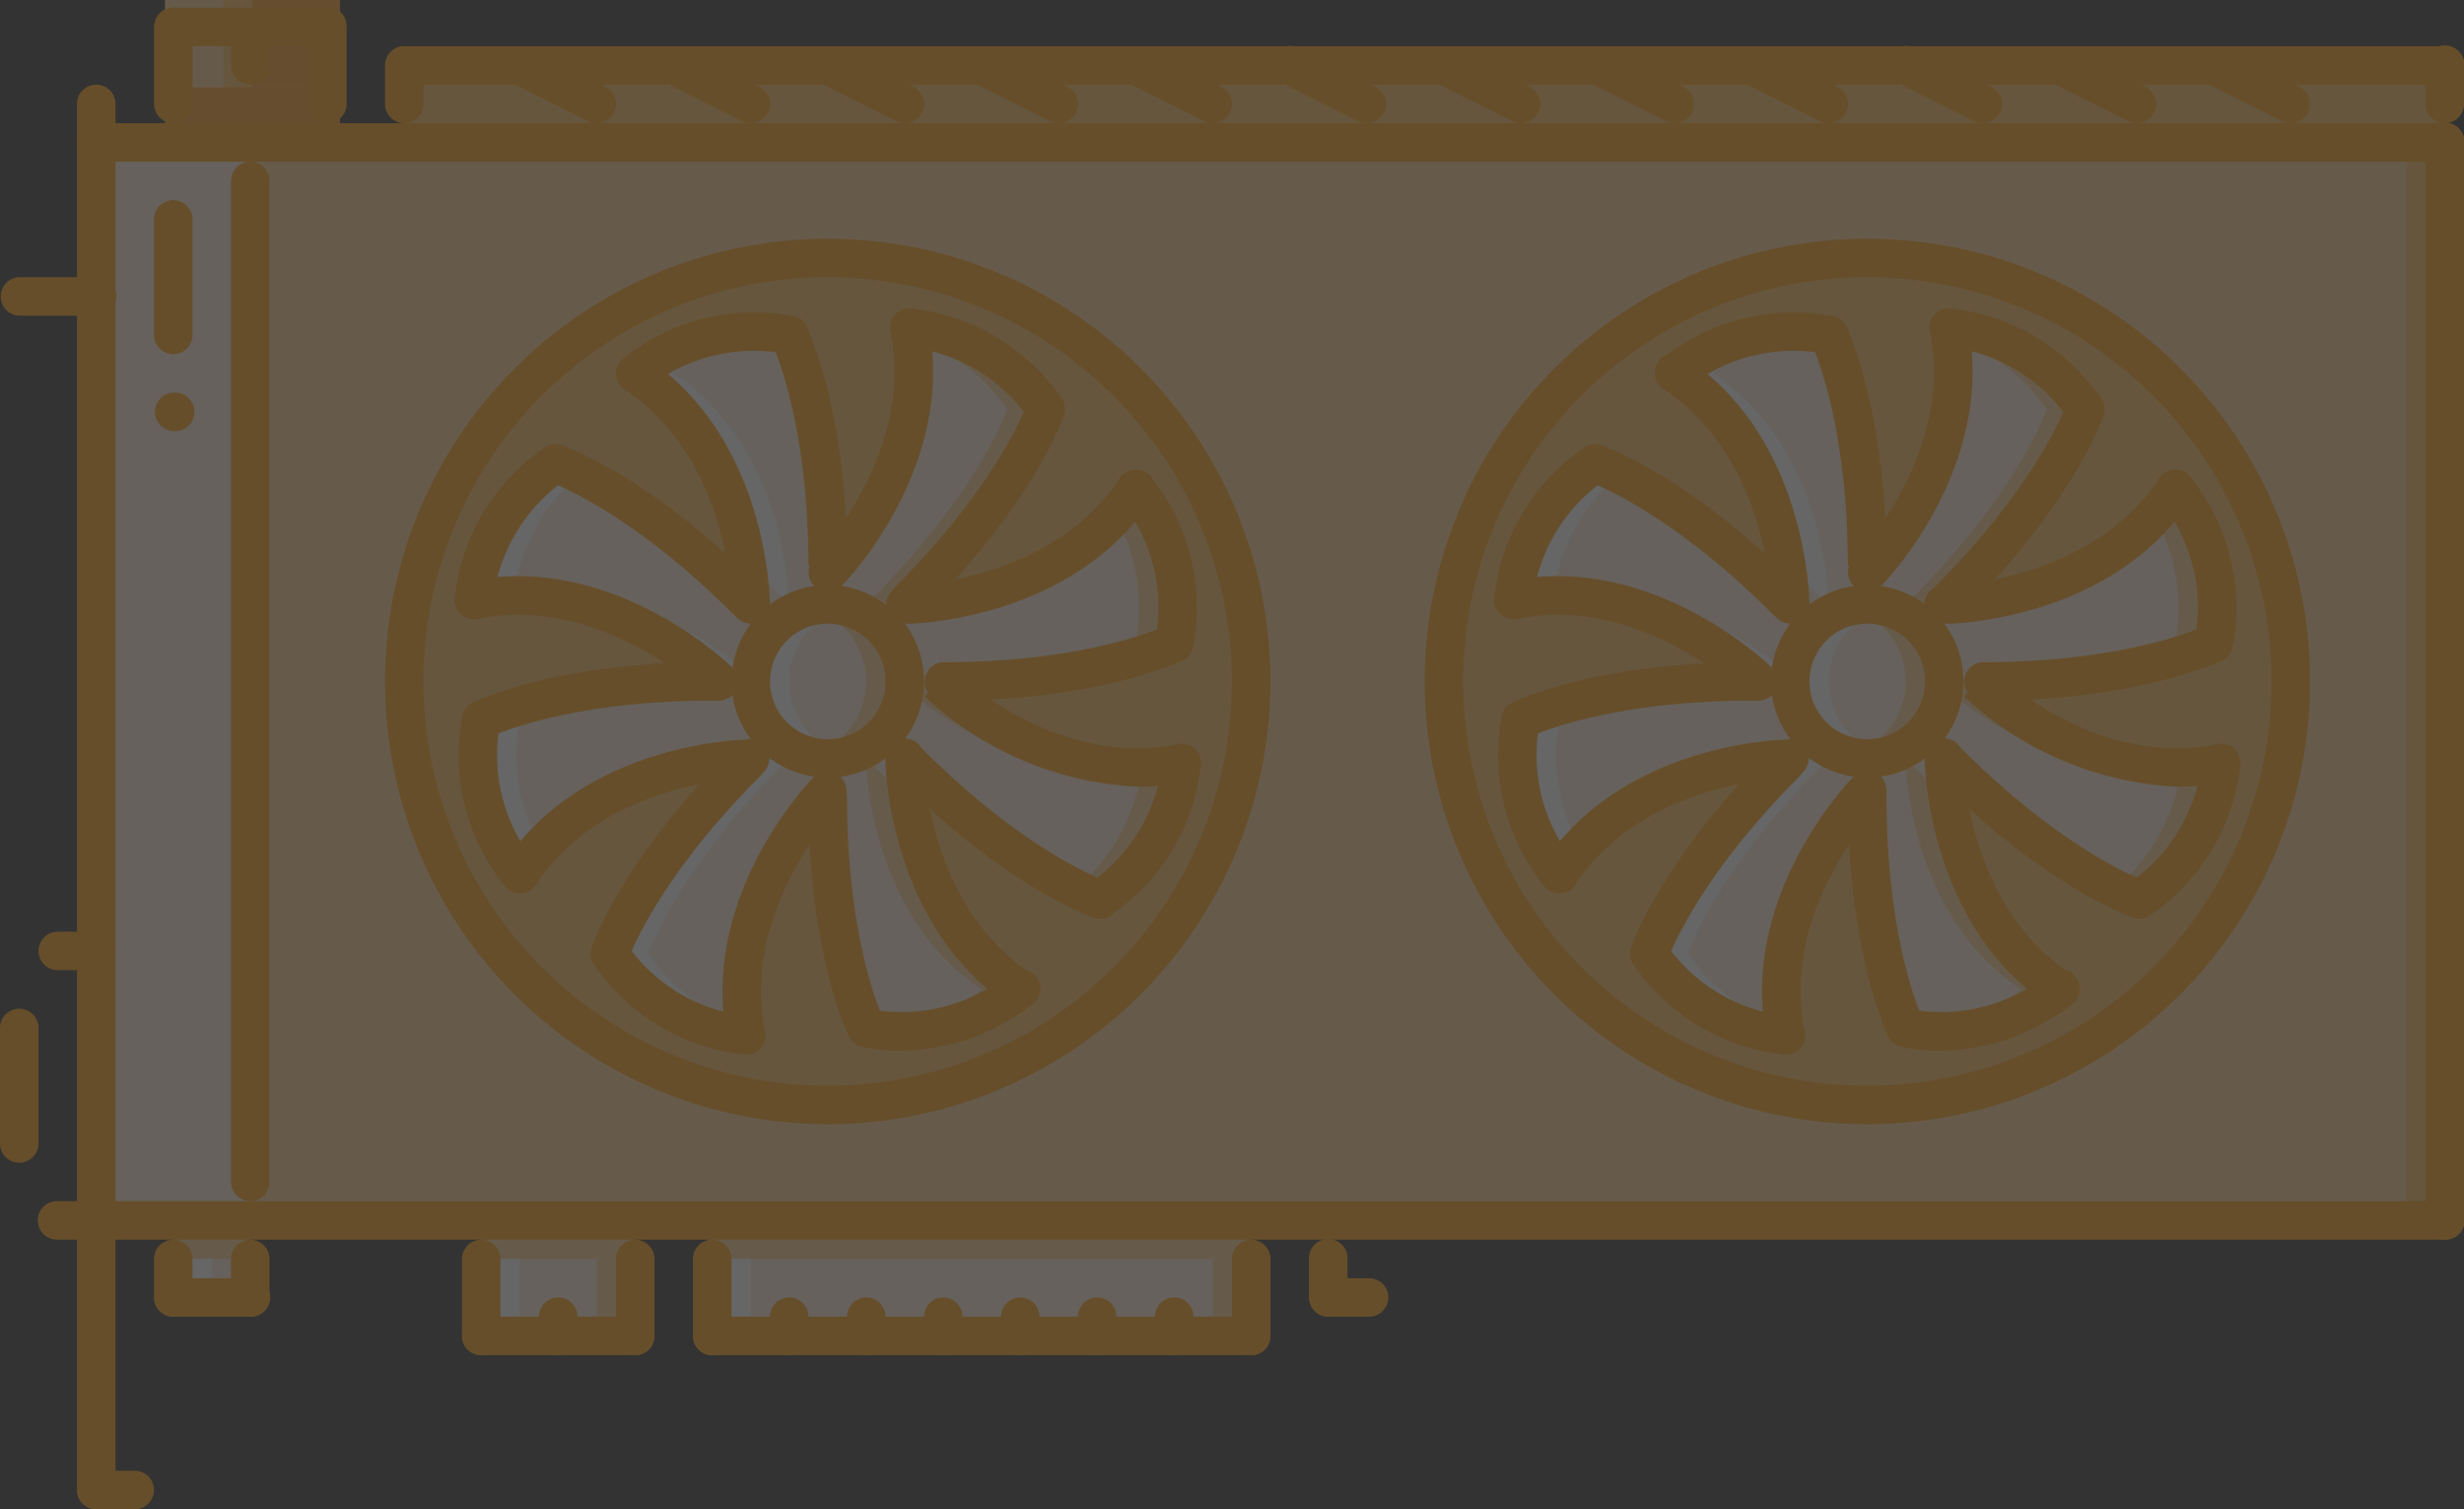 <svg xmlns="http://www.w3.org/2000/svg" width="84.677" height="51.864" viewBox="0 0 84.677 51.864">
  <rect x="0" y="0" width="84.677" height="51.864" fill="#333333" stroke="none"/>
  <defs>
    <style>
      .cls-1 {
        opacity: 0.25;
      }

      .cls-2 {
        fill: #ffbe5c;
      }

      .cls-3 {
        fill: #ffedd7;
      }

      .cls-4 {
        fill: #ffd294;
      }

      .cls-5 {
        fill: #ffa011;
      }

      .cls-6 {
        fill: #fff;
      }

      .cls-7 {
        fill: #ff9c22;
      }
    </style>
  </defs>
  <g id="videoCard" class="cls-1" transform="translate(0 0.311)">
    <g id="Grupo_322" data-name="Grupo 322" transform="translate(5.666 -0.311)">
      <rect id="Retângulo_426" data-name="Retângulo 426" class="cls-2" width="6" height="5" transform="translate(0.011)"/>
      <rect id="Retângulo_427" data-name="Retângulo 427" class="cls-2" width="70.124" height="2.646" transform="translate(8.226 2.248)"/>
    </g>
    <g id="Grupo_323" data-name="Grupo 323" transform="translate(3.969 4.781)">
      <rect id="Retângulo_428" data-name="Retângulo 428" class="cls-3" width="2.646" height="2.646" transform="translate(1.984 36.848)"/>
      <rect id="Retângulo_429" data-name="Retângulo 429" class="cls-3" width="5.292" height="3.969" transform="translate(12.569 36.848)"/>
      <rect id="Retângulo_430" data-name="Retângulo 430" class="cls-3" width="18.523" height="3.969" transform="translate(20.508 36.848)"/>
      <rect id="Retângulo_431" data-name="Retângulo 431" class="cls-3" width="5" height="37" transform="translate(-0.292 -0.092)"/>
    </g>
    <rect id="Retângulo_432" data-name="Retângulo 432" class="cls-4" width="75.415" height="37.047" transform="translate(8.6 4.584)"/>
    <g id="Grupo_324" data-name="Grupo 324" transform="translate(13.891 8.553)">
      <circle id="Elipse_109" data-name="Elipse 109" class="cls-2" cx="14.554" cy="14.554" r="14.554" transform="translate(0 0)"/>
      <circle id="Elipse_110" data-name="Elipse 110" class="cls-2" cx="14.554" cy="14.554" r="14.554" transform="translate(35.724 0)"/>
    </g>
    <path id="Caminho_1045" data-name="Caminho 1045" class="cls-5" d="M32.869,181.312a.667.667,0,0,1-.668-.662.655.655,0,0,1,.654-.662h.014a.662.662,0,1,1,0,1.323Z" transform="translate(-26.875 -166.805)"/>
    <g id="Grupo_325" data-name="Grupo 325" transform="translate(25.8 10.948)">
      <path id="Caminho_1046" data-name="Caminho 1046" class="cls-3" d="M330.4,178.669l.185-.039c5.292,0,7.938-1.323,7.938-1.323a6.525,6.525,0,0,0-1.323-5.292c-2.368,3.559-6.88,3.93-7.78,3.969v-.159c3.745-3.744,4.684-6.549,4.684-6.549a6.523,6.523,0,0,0-4.684-2.805c.781,3.89-1.694,7.145-2.527,8.11h-.278c-.013-5.239-1.323-7.859-1.323-7.859A6.527,6.527,0,0,0,320,168.045c3.532,2.355,3.916,6.827,3.956,7.767l-.146.013c-3.744-3.744-6.549-4.684-6.549-4.684a6.523,6.523,0,0,0-2.805,4.684c4.155-.833,7.569,2.038,8.283,2.673l-.093.132c-5.292,0-7.938,1.323-7.938,1.323a6.525,6.525,0,0,0,1.323,5.292c2.355-3.532,6.827-3.916,7.767-3.956l.013.146c-3.744,3.744-4.684,6.55-4.684,6.55a6.523,6.523,0,0,0,4.684,2.8c-.833-4.154,2.038-7.566,2.673-8.281l.132.092c0,5.292,1.323,7.938,1.323,7.938a6.53,6.53,0,0,0,5.292-1.323c-3.56-2.368-3.929-6.88-3.969-7.78h.159c3.745,3.744,6.55,4.684,6.55,4.684a6.522,6.522,0,0,0,2.805-4.684C334.369,182.321,330.784,179.027,330.4,178.669Zm-3.785,2.607a2.646,2.646,0,1,1,2.646-2.646A2.654,2.654,0,0,1,326.616,181.276Z" transform="translate(-288.247 -166.471)"/>
      <path id="Caminho_1047" data-name="Caminho 1047" class="cls-3" d="M374.622,223.987a2.646,2.646,0,1,1-2.646,2.646A2.645,2.645,0,0,1,374.622,223.987Z" transform="translate(-336.253 -214.474)"/>
      <path id="Caminho_1048" data-name="Caminho 1048" class="cls-3" d="M158.636,223.987a2.646,2.646,0,1,1-2.646,2.646A2.654,2.654,0,0,1,158.636,223.987Z" transform="translate(-155.99 -214.474)"/>
    </g>
    <path id="Caminho_1049" data-name="Caminho 1049" class="cls-6" d="M157.313,226.633a2.65,2.65,0,0,1,1.985-2.552,2.6,2.6,0,0,0-.662-.094,2.646,2.646,0,0,0,0,5.292,2.6,2.6,0,0,0,.662-.094A2.65,2.65,0,0,1,157.313,226.633Z" transform="translate(-130.19 -203.526)"/>
    <path id="Caminho_1050" data-name="Caminho 1050" class="cls-4" d="M169.974,226.633a2.65,2.65,0,0,1-1.985,2.552,2.605,2.605,0,0,0,.662.094,2.646,2.646,0,1,0,0-5.292,2.6,2.6,0,0,0-.662.094A2.65,2.65,0,0,1,169.974,226.633Z" transform="translate(-140.205 -203.526)"/>
    <path id="Caminho_1051" data-name="Caminho 1051" class="cls-3" d="M114.413,178.669l.185-.039c5.292,0,7.938-1.323,7.938-1.323a6.525,6.525,0,0,0-1.323-5.292c-2.368,3.559-6.88,3.93-7.78,3.969v-.159c3.744-3.744,4.684-6.549,4.684-6.549a6.522,6.522,0,0,0-4.684-2.805c.78,3.89-1.694,7.145-2.527,8.11h-.278c-.013-5.239-1.323-7.859-1.323-7.859a6.527,6.527,0,0,0-5.292,1.323c3.533,2.355,3.916,6.827,3.956,7.767l-.146.013c-3.745-3.744-6.55-4.684-6.55-4.684a6.522,6.522,0,0,0-2.805,4.684c4.155-.833,7.569,2.038,8.283,2.673l-.093.132c-5.292,0-7.938,1.323-7.938,1.323a6.525,6.525,0,0,0,1.323,5.292c2.355-3.532,6.827-3.916,7.767-3.956l.013.146c-3.745,3.744-4.684,6.55-4.684,6.55a6.523,6.523,0,0,0,4.684,2.8c-.833-4.154,2.038-7.566,2.673-8.281l.132.092c0,5.292,1.323,7.938,1.323,7.938a6.531,6.531,0,0,0,5.292-1.323c-3.559-2.368-3.929-6.88-3.969-7.78h.159c3.744,3.744,6.549,4.684,6.549,4.684a6.522,6.522,0,0,0,2.805-4.684C118.383,182.321,114.8,179.027,114.413,178.669Zm-3.784,2.607a2.646,2.646,0,1,1,2.646-2.646A2.654,2.654,0,0,1,110.629,181.276Z" transform="translate(-82.183 -155.523)"/>
    <g id="Grupo_326" data-name="Grupo 326" transform="translate(29.769 10.948)">
      <path id="Caminho_1052" data-name="Caminho 1052" class="cls-4" d="M185.633,169.276s-.939,2.8-4.684,6.549v.159a11.209,11.209,0,0,0,1.323-.147v-.012c3.744-3.744,4.684-6.549,4.684-6.549a6.522,6.522,0,0,0-4.684-2.805c.022.112.034.221.05.331A6.425,6.425,0,0,1,185.633,169.276Z" transform="translate(-180.79 -166.471)"/>
      <path id="Caminho_1053" data-name="Caminho 1053" class="cls-4" d="M195.829,205.281s-2.646,1.323-7.938,1.323c0,.065-.014.125-.019.189.765.678,3.721,3.071,7.4,2.735a11.188,11.188,0,0,1-6.238-2.884l.185-.039c5.292,0,7.938-1.323,7.938-1.323a6.525,6.525,0,0,0-1.323-5.292,7.479,7.479,0,0,1-.73.918A6.414,6.414,0,0,1,195.829,205.281Z" transform="translate(-186.567 -194.445)"/>
      <path id="Caminho_1054" data-name="Caminho 1054" class="cls-4" d="M225.821,257.086a6.669,6.669,0,0,1-2.28,4.174,8.789,8.789,0,0,0,.828.37,6.522,6.522,0,0,0,2.805-4.684A7.6,7.6,0,0,1,225.821,257.086Z" transform="translate(-216.337 -241.982)"/>
      <path id="Caminho_1055" data-name="Caminho 1055" class="cls-4" d="M181.442,258.164c-.417-.371-.848-.772-1.295-1.218h-.159c.04.9.41,5.411,3.969,7.779a6.8,6.8,0,0,1-3.5,1.4,6.69,6.69,0,0,0,4.827-1.4A9.587,9.587,0,0,1,181.442,258.164Z" transform="translate(-179.988 -241.982)"/>
    </g>
    <g id="Grupo_327" data-name="Grupo 327" transform="translate(16.286 11.082)">
      <path id="Caminho_1056" data-name="Caminho 1056" class="cls-6" d="M135.817,175.272c.42.372.855.778,1.306,1.229l.146-.013c-.04-.939-.424-5.412-3.956-7.767a6.789,6.789,0,0,1,3.5-1.4,6.694,6.694,0,0,0-4.827,1.4A9.576,9.576,0,0,1,135.817,175.272Z" transform="translate(-126.446 -167.281)"/>
      <path id="Caminho_1057" data-name="Caminho 1057" class="cls-6" d="M102.1,195.075c-.514-.254-.828-.368-.828-.368a6.522,6.522,0,0,0-2.805,4.684,7.642,7.642,0,0,1,1.354-.142A6.682,6.682,0,0,1,102.1,195.075Z" transform="translate(-98.469 -190.171)"/>
      <path id="Caminho_1058" data-name="Caminho 1058" class="cls-6" d="M128.034,262.759s.939-2.805,4.684-6.55l-.013-.146a11.022,11.022,0,0,0-1.31.144v0c-3.745,3.744-4.684,6.55-4.684,6.55a6.523,6.523,0,0,0,4.684,2.8c-.022-.111-.032-.22-.049-.331A6.421,6.421,0,0,1,128.034,262.759Z" transform="translate(-122.04 -241.379)"/>
      <path id="Caminho_1059" data-name="Caminho 1059" class="cls-6" d="M100.723,226.416s2.646-1.323,7.938-1.323c0-.067.016-.131.019-.2-.777-.679-3.694-3.03-7.334-2.728a11.179,11.179,0,0,1,6.084,2.792l-.093.132c-5.292,0-7.938,1.323-7.938,1.323a6.525,6.525,0,0,0,1.323,5.292,7.769,7.769,0,0,1,.73-.917A6.416,6.416,0,0,1,100.723,226.416Z" transform="translate(-99.148 -213.068)"/>
      <path id="Caminho_1060" data-name="Caminho 1060" class="cls-6" d="M373.3,226.633a2.65,2.65,0,0,1,1.985-2.552,2.6,2.6,0,0,0-.662-.094,2.646,2.646,0,0,0,0,5.292,2.6,2.6,0,0,0,.662-.094A2.65,2.65,0,0,1,373.3,226.633Z" transform="translate(-326.739 -214.608)"/>
    </g>
    <g id="Grupo_328" data-name="Grupo 328" transform="translate(63.508 10.948)">
      <path id="Caminho_1061" data-name="Caminho 1061" class="cls-4" d="M385.96,226.633a2.65,2.65,0,0,1-1.984,2.552,2.6,2.6,0,0,0,.661.094,2.646,2.646,0,0,0,0-5.292,2.6,2.6,0,0,0-.661.094A2.65,2.65,0,0,1,385.96,226.633Z" transform="translate(-383.976 -214.474)"/>
      <path id="Caminho_1062" data-name="Caminho 1062" class="cls-4" d="M401.621,169.276s-.939,2.8-4.684,6.549v.159a11.21,11.21,0,0,0,1.323-.147v-.012c3.745-3.744,4.684-6.549,4.684-6.549a6.522,6.522,0,0,0-4.684-2.805c.022.112.034.221.05.331A6.425,6.425,0,0,1,401.621,169.276Z" transform="translate(-394.793 -166.471)"/>
      <path id="Caminho_1063" data-name="Caminho 1063" class="cls-4" d="M411.815,205.281s-2.646,1.323-7.938,1.323c0,.065-.014.125-.019.189.765.678,3.721,3.071,7.4,2.735a11.188,11.188,0,0,1-6.238-2.884l.185-.039c5.292,0,7.939-1.323,7.939-1.323a6.525,6.525,0,0,0-1.323-5.292,7.488,7.488,0,0,1-.73.918A6.415,6.415,0,0,1,411.815,205.281Z" transform="translate(-400.569 -194.445)"/>
      <path id="Caminho_1064" data-name="Caminho 1064" class="cls-4" d="M441.807,257.086a6.668,6.668,0,0,1-2.281,4.174,8.8,8.8,0,0,0,.828.37,6.523,6.523,0,0,0,2.805-4.684A7.6,7.6,0,0,1,441.807,257.086Z" transform="translate(-430.339 -241.982)"/>
      <path id="Caminho_1065" data-name="Caminho 1065" class="cls-4" d="M397.428,258.164c-.417-.371-.848-.772-1.295-1.218h-.159c.04.9.409,5.411,3.969,7.779a6.8,6.8,0,0,1-3.5,1.4,6.691,6.691,0,0,0,4.827-1.4A9.587,9.587,0,0,1,397.428,258.164Z" transform="translate(-393.99 -241.982)"/>
    </g>
    <g id="Grupo_329" data-name="Grupo 329" transform="translate(52.009 11.082)">
      <path id="Caminho_1066" data-name="Caminho 1066" class="cls-6" d="M351.8,175.272c.42.372.855.778,1.306,1.229l.146-.013c-.04-.939-.424-5.412-3.956-7.767a6.79,6.79,0,0,1,3.5-1.4,6.693,6.693,0,0,0-4.827,1.4A9.576,9.576,0,0,1,351.8,175.272Z" transform="translate(-342.434 -167.281)"/>
      <path id="Caminho_1067" data-name="Caminho 1067" class="cls-6" d="M318.089,195.075c-.514-.254-.828-.368-.828-.368a6.522,6.522,0,0,0-2.805,4.684,7.641,7.641,0,0,1,1.354-.142A6.683,6.683,0,0,1,318.089,195.075Z" transform="translate(-314.456 -190.171)"/>
      <path id="Caminho_1068" data-name="Caminho 1068" class="cls-6" d="M344.02,262.759s.939-2.805,4.684-6.55l-.013-.146a11.021,11.021,0,0,0-1.31.144v0c-3.744,3.744-4.684,6.55-4.684,6.55a6.523,6.523,0,0,0,4.684,2.8c-.022-.111-.032-.22-.049-.331A6.421,6.421,0,0,1,344.02,262.759Z" transform="translate(-338.026 -241.379)"/>
      <path id="Caminho_1069" data-name="Caminho 1069" class="cls-6" d="M316.71,226.416s2.646-1.323,7.938-1.323c0-.067.016-.131.019-.2-.777-.679-3.694-3.03-7.334-2.728a11.179,11.179,0,0,1,6.084,2.792l-.093.132c-5.292,0-7.938,1.323-7.938,1.323a6.525,6.525,0,0,0,1.323,5.292,7.77,7.77,0,0,1,.73-.917A6.417,6.417,0,0,1,316.71,226.416Z" transform="translate(-315.135 -213.068)"/>
    </g>
    <g id="Grupo_330" data-name="Grupo 330" transform="translate(5.953 41.63)">
      <rect id="Retângulo_433" data-name="Retângulo 433" class="cls-4" width="5.292" height="1.323" transform="translate(10.585 0)"/>
      <rect id="Retângulo_434" data-name="Retângulo 434" class="cls-4" width="2.646" height="1.323" transform="translate(0 0)"/>
    </g>
    <rect id="Retângulo_435" data-name="Retângulo 435" class="cls-7" width="6" height="2" transform="translate(5.677 2.689)"/>
    <rect id="Retângulo_436" data-name="Retângulo 436" class="cls-4" width="18.678" height="1.323" transform="translate(24.322 41.63)"/>
    <rect id="Retângulo_437" data-name="Retângulo 437" class="cls-6" height="37" transform="translate(3.677 4.689)"/>
    <rect id="Retângulo_438" data-name="Retângulo 438" class="cls-2" width="1.323" height="37.047" transform="translate(82.691 4.584)"/>
    <g id="Grupo_331" data-name="Grupo 331" transform="translate(5.953 42.953)">
      <rect id="Retângulo_439" data-name="Retângulo 439" class="cls-6" width="1.323" height="1.323" transform="translate(0 0)"/>
      <rect id="Retângulo_440" data-name="Retângulo 440" class="cls-6" width="1.323" height="2.646" transform="translate(10.585 0)"/>
    </g>
    <g id="Grupo_332" data-name="Grupo 332" transform="translate(5.666 -0.311)">
      <rect id="Retângulo_441" data-name="Retângulo 441" class="cls-4" width="1.323" height="2.646" transform="translate(14.842 43.263)"/>
      <rect id="Retângulo_442" data-name="Retângulo 442" class="cls-4" width="2" height="3" transform="translate(0.011)"/>
    </g>
    <rect id="Retângulo_443" data-name="Retângulo 443" class="cls-7" width="3" height="3" transform="translate(8.677 -0.311)"/>
    <rect id="Retângulo_444" data-name="Retângulo 444" class="cls-6" width="1.323" height="2.646" transform="translate(24.477 42.953)"/>
    <rect id="Retângulo_445" data-name="Retângulo 445" class="cls-4" width="1.323" height="2.646" transform="translate(41.677 42.953)"/>
    <g id="Grupo_333" data-name="Grupo 333" transform="translate(0 -0.047)">
      <path id="Caminho_1070" data-name="Caminho 1070" class="cls-5" d="M504.63,162.362a.661.661,0,0,1-.662-.662V124.655a.662.662,0,1,1,1.323,0V161.7A.661.661,0,0,1,504.63,162.362Z" transform="translate(-420.614 -120.024)"/>
      <path id="Caminho_1071" data-name="Caminho 1071" class="cls-5" d="M16.66,171.624a.661.661,0,0,1-.661-.662V124.655a.661.661,0,1,1,1.323,0v46.308A.661.661,0,0,1,16.66,171.624Z" transform="translate(-13.353 -120.024)"/>
      <path id="Caminho_1072" data-name="Caminho 1072" class="cls-5" d="M97.368,125.316H16.66a.662.662,0,0,1,0-1.323H97.368a.662.662,0,1,1,0,1.323Z" transform="translate(-13.353 -120.024)"/>
      <path id="Caminho_1073" data-name="Caminho 1073" class="cls-5" d="M97.368,349.3H16.66a.662.662,0,0,1,0-1.323H97.368a.662.662,0,1,1,0,1.323Z" transform="translate(-13.353 -306.964)"/>
      <path id="Caminho_1074" data-name="Caminho 1074" class="cls-5" d="M3.308,157.314H.661a.662.662,0,0,1,0-1.323H3.308a.662.662,0,1,1,0,1.323Z" transform="translate(0 -146.729)"/>
      <path id="Caminho_1075" data-name="Caminho 1075" class="cls-5" d="M48.658,167.715a.661.661,0,0,1-.661-.662v-34.4a.661.661,0,1,1,1.323,0v34.4A.661.661,0,0,1,48.658,167.715Z" transform="translate(-40.059 -126.7)"/>
      <path id="Caminho_1076" data-name="Caminho 1076" class="cls-5" d="M32.659,145.283a.661.661,0,0,1-.661-.662v-3.969a.661.661,0,1,1,1.323,0v3.969A.661.661,0,0,1,32.659,145.283Z" transform="translate(-26.706 -133.376)"/>
      <path id="Caminho_1077" data-name="Caminho 1077" class="cls-5" d="M.661,313.274A.661.661,0,0,1,0,312.613v-3.969a.661.661,0,0,1,1.323,0v3.969A.661.661,0,0,1,.661,313.274Z" transform="translate(0 -273.582)"/>
      <path id="Caminho_1078" data-name="Caminho 1078" class="cls-5" d="M9.984,293.306H8.661a.661.661,0,1,1,0-1.323H9.984a.661.661,0,1,1,0,1.323Z" transform="translate(-6.676 -260.229)"/>
      <path id="Caminho_1079" data-name="Caminho 1079" class="cls-5" d="M9.984,349.3H8.661a.662.662,0,1,1,0-1.323H9.984a.662.662,0,1,1,0,1.323Z" transform="translate(-6.676 -306.964)"/>
      <path id="Caminho_1080" data-name="Caminho 1080" class="cls-5" d="M48.658,358.625a.661.661,0,0,1-.661-.662v-1.323a.661.661,0,1,1,1.323,0v1.323A.661.661,0,0,1,48.658,358.625Z" transform="translate(-40.059 -313.64)"/>
      <path id="Caminho_1081" data-name="Caminho 1081" class="cls-5" d="M35.306,365.3H32.659a.662.662,0,0,1,0-1.323h2.646a.662.662,0,1,1,0,1.323Z" transform="translate(-26.706 -320.316)"/>
      <path id="Caminho_1082" data-name="Caminho 1082" class="cls-5" d="M32.659,358.625a.661.661,0,0,1-.661-.662v-1.323a.661.661,0,1,1,1.323,0v1.323A.661.661,0,0,1,32.659,358.625Z" transform="translate(-26.706 -313.64)"/>
      <path id="Caminho_1083" data-name="Caminho 1083" class="cls-5" d="M32.659,103.963A.661.661,0,0,1,32,103.3v-2.646a.661.661,0,1,1,1.323,0V103.3A.661.661,0,0,1,32.659,103.963Z" transform="translate(-26.706 -99.994)"/>
      <path id="Caminho_1084" data-name="Caminho 1084" class="cls-5" d="M37.952,101.317H32.659a.662.662,0,0,1,0-1.323h5.292a.662.662,0,0,1,0,1.323Z" transform="translate(-26.706 -99.994)"/>
      <path id="Caminho_1085" data-name="Caminho 1085" class="cls-5" d="M64.657,103.963A.661.661,0,0,1,64,103.3v-2.646a.662.662,0,1,1,1.323,0V103.3A.661.661,0,0,1,64.657,103.963Z" transform="translate(-53.411 -99.994)"/>
      <path id="Caminho_1086" data-name="Caminho 1086" class="cls-5" d="M48.658,102.64a.661.661,0,0,1-.661-.662v-1.323a.661.661,0,1,1,1.323,0v1.323A.661.661,0,0,1,48.658,102.64Z" transform="translate(-40.059 -99.994)"/>
      <path id="Caminho_1087" data-name="Caminho 1087" class="cls-5" d="M16.66,118.639a.661.661,0,0,1-.661-.662v-1.323a.661.661,0,1,1,1.323,0v1.323A.661.661,0,0,1,16.66,118.639Z" transform="translate(-13.353 -113.347)"/>
      <path id="Caminho_1088" data-name="Caminho 1088" class="cls-5" d="M80.656,110.639a.661.661,0,0,1-.661-.662v-1.323a.661.661,0,1,1,1.323,0v1.323A.661.661,0,0,1,80.656,110.639Z" transform="translate(-66.764 -106.67)"/>
      <path id="Caminho_1089" data-name="Caminho 1089" class="cls-5" d="M107.3,110.644a.667.667,0,0,1-.3-.07l-2.646-1.323a.662.662,0,0,1,.592-1.184l2.646,1.323a.661.661,0,0,1-.3,1.253Z" transform="translate(-86.793 -106.674)"/>
      <path id="Caminho_1090" data-name="Caminho 1090" class="cls-5" d="M139.3,110.644a.667.667,0,0,1-.3-.07l-2.646-1.323a.662.662,0,0,1,.592-1.184l2.646,1.323a.661.661,0,0,1-.3,1.253Z" transform="translate(-113.499 -106.674)"/>
      <path id="Caminho_1091" data-name="Caminho 1091" class="cls-5" d="M171.3,110.644a.667.667,0,0,1-.3-.07l-2.646-1.323a.662.662,0,0,1,.592-1.184l2.646,1.323a.661.661,0,0,1-.3,1.253Z" transform="translate(-140.205 -106.674)"/>
      <path id="Caminho_1092" data-name="Caminho 1092" class="cls-5" d="M203.3,110.644a.667.667,0,0,1-.3-.07l-2.646-1.323a.662.662,0,0,1,.592-1.184l2.646,1.323a.661.661,0,0,1-.3,1.253Z" transform="translate(-166.91 -106.674)"/>
      <path id="Caminho_1093" data-name="Caminho 1093" class="cls-5" d="M235.293,110.644a.667.667,0,0,1-.3-.07l-2.646-1.323a.662.662,0,0,1,.592-1.184l2.646,1.323a.661.661,0,0,1-.3,1.253Z" transform="translate(-193.616 -106.674)"/>
      <path id="Caminho_1094" data-name="Caminho 1094" class="cls-5" d="M267.291,110.644a.667.667,0,0,1-.3-.07l-2.646-1.323a.662.662,0,1,1,.592-1.184l2.646,1.323a.661.661,0,0,1-.3,1.253Z" transform="translate(-220.322 -106.674)"/>
      <path id="Caminho_1095" data-name="Caminho 1095" class="cls-5" d="M299.289,110.644a.667.667,0,0,1-.3-.07l-2.646-1.323a.662.662,0,0,1,.592-1.184l2.646,1.323a.661.661,0,0,1-.3,1.253Z" transform="translate(-247.028 -106.674)"/>
      <path id="Caminho_1096" data-name="Caminho 1096" class="cls-5" d="M331.287,110.644a.667.667,0,0,1-.3-.07l-2.646-1.323a.662.662,0,0,1,.592-1.184l2.646,1.323a.661.661,0,0,1-.3,1.253Z" transform="translate(-273.733 -106.674)"/>
      <path id="Caminho_1097" data-name="Caminho 1097" class="cls-5" d="M363.285,110.644a.667.667,0,0,1-.3-.07l-2.646-1.323a.662.662,0,0,1,.592-1.184l2.646,1.323a.661.661,0,0,1-.3,1.253Z" transform="translate(-300.439 -106.674)"/>
      <path id="Caminho_1098" data-name="Caminho 1098" class="cls-5" d="M395.283,110.644a.667.667,0,0,1-.3-.07l-2.646-1.323a.662.662,0,1,1,.592-1.184l2.646,1.323a.661.661,0,0,1-.3,1.253Z" transform="translate(-327.145 -106.674)"/>
      <path id="Caminho_1099" data-name="Caminho 1099" class="cls-5" d="M427.281,110.644a.667.667,0,0,1-.3-.07l-2.646-1.323a.662.662,0,0,1,.592-1.184l2.646,1.323a.661.661,0,0,1-.3,1.253Z" transform="translate(-353.85 -106.674)"/>
      <path id="Caminho_1100" data-name="Caminho 1100" class="cls-5" d="M459.279,110.644a.667.667,0,0,1-.3-.07l-2.646-1.323a.662.662,0,0,1,.592-1.184l2.646,1.323a.661.661,0,0,1-.3,1.253Z" transform="translate(-380.556 -106.674)"/>
      <path id="Caminho_1101" data-name="Caminho 1101" class="cls-5" d="M504.63,110.639a.661.661,0,0,1-.662-.662v-1.323a.662.662,0,1,1,1.323,0v1.323A.661.661,0,0,1,504.63,110.639Z" transform="translate(-420.614 -106.67)"/>
      <path id="Caminho_1102" data-name="Caminho 1102" class="cls-5" d="M150.779,109.317H80.656a.662.662,0,0,1,0-1.323H150.78a.662.662,0,1,1,0,1.323Z" transform="translate(-66.764 -106.671)"/>
      <path id="Caminho_1103" data-name="Caminho 1103" class="cls-5" d="M95.21,178.423a15.215,15.215,0,1,1,15.215-15.215A15.232,15.232,0,0,1,95.21,178.423Zm0-29.108A13.892,13.892,0,1,0,109.1,163.207,13.908,13.908,0,0,0,95.21,149.315Z" transform="translate(-66.764 -140.053)"/>
      <path id="Caminho_1104" data-name="Caminho 1104" class="cls-5" d="M161.978,172.59h-.662c-.013-5.066-1.242-7.619-1.255-7.645a.662.662,0,0,1,1.185-.59c.057.112,1.38,2.82,1.393,8.153Z" transform="translate(-133.532 -153.405)"/>
      <path id="Caminho_1105" data-name="Caminho 1105" class="cls-5" d="M132.622,181.252h0a.658.658,0,0,1-.658-.658c0-.017-.012-.127-.013-.143-.035-.826-.376-5.055-3.662-7.245a.662.662,0,0,1,.734-1.1c3.818,2.545,4.211,7.351,4.251,8.289a1.511,1.511,0,0,1,.013.2A.665.665,0,0,1,132.622,181.252Z" transform="translate(-106.822 -160.087)"/>
      <path id="Caminho_1106" data-name="Caminho 1106" class="cls-5" d="M128.653,166.041a.661.661,0,0,1-.4-1.187,7.159,7.159,0,0,1,5.863-1.437.662.662,0,1,1-.339,1.279,5.831,5.831,0,0,0-4.721,1.209A.66.66,0,0,1,128.653,166.041Z" transform="translate(-106.823 -152.81)"/>
      <path id="Caminho_1107" data-name="Caminho 1107" class="cls-5" d="M155.3,226.6a3.308,3.308,0,1,1,3.308-3.308A3.311,3.311,0,0,1,155.3,226.6Zm0-5.292a1.985,1.985,0,1,0,1.985,1.985A1.987,1.987,0,0,0,155.3,221.31Z" transform="translate(-126.852 -200.141)"/>
      <path id="Caminho_1108" data-name="Caminho 1108" class="cls-5" d="M169.974,269.246a.661.661,0,0,1-.592-.366c-.057-.114-1.393-2.848-1.393-8.234a.662.662,0,0,1,1.323,0c0,5.039,1.242,7.618,1.255,7.644a.664.664,0,0,1-.593.956Z" transform="translate(-140.204 -233.523)"/>
      <path id="Caminho_1109" data-name="Caminho 1109" class="cls-5" d="M188.619,261.247a.663.663,0,0,1-.367-.111c-3.819-2.54-4.221-7.36-4.263-8.3v-.189a.662.662,0,1,1,1.323,0v.159c.036.8.386,5.042,3.675,7.229a.662.662,0,0,1-.367,1.212Z" transform="translate(-153.557 -226.846)"/>
      <path id="Caminho_1110" data-name="Caminho 1110" class="cls-5" d="M177.8,302.747a5.542,5.542,0,0,1-1.323-.141.662.662,0,0,1,.339-1.279,5.844,5.844,0,0,0,4.721-1.208.661.661,0,1,1,.8,1.049A7.416,7.416,0,0,1,177.8,302.747Z" transform="translate(-146.881 -266.905)"/>
      <path id="Caminho_1111" data-name="Caminho 1111" class="cls-5" d="M118.646,196.716a.66.66,0,0,1-.468-.194c-3.566-3.566-6.267-4.516-6.294-4.525a.662.662,0,0,1,.423-1.254c.12.04,3,1.032,6.807,4.843a.662.662,0,0,1-.468,1.129Z" transform="translate(-93.005 -175.705)"/>
      <path id="Caminho_1112" data-name="Caminho 1112" class="cls-5" d="M103.545,222.4a.66.66,0,0,1-.464-.19l-.139-.14c-.843-.748-3.993-3.23-7.681-2.489a.662.662,0,0,1-.261-1.3c4.288-.864,7.862,1.945,8.853,2.827l.156.155a.661.661,0,0,1-.464,1.133Z" transform="translate(-78.844 -198.582)"/>
      <path id="Caminho_1113" data-name="Caminho 1113" class="cls-5" d="M95.13,196.715a.675.675,0,0,1-.088-.006.662.662,0,0,1-.57-.742A7.154,7.154,0,0,1,97.6,190.8a.661.661,0,1,1,.664,1.143,5.833,5.833,0,0,0-2.481,4.2A.662.662,0,0,1,95.13,196.715Z" transform="translate(-78.843 -175.705)"/>
      <path id="Caminho_1114" data-name="Caminho 1114" class="cls-5" d="M192.16,258.953a.661.661,0,0,1-.211-.034c-.12-.041-3-1.034-6.806-4.844a.661.661,0,1,1,.935-.935c3.566,3.566,6.266,4.516,6.294,4.525a.662.662,0,0,1-.212,1.288Z" transform="translate(-154.36 -227.649)"/>
      <path id="Caminho_1115" data-name="Caminho 1115" class="cls-5" d="M199.456,241.243a11.557,11.557,0,0,1-7.312-3.094l.411-.523.468-.468c.638.6,3.9,3.418,7.817,2.624a.662.662,0,0,1,.261,1.3A8.325,8.325,0,0,1,199.456,241.243Z" transform="translate(-160.364 -214.472)"/>
      <path id="Caminho_1116" data-name="Caminho 1116" class="cls-5" d="M225.207,258.95a.661.661,0,0,1-.332-1.233,5.835,5.835,0,0,0,2.481-4.2.662.662,0,0,1,1.313.173,7.149,7.149,0,0,1-3.129,5.168A.645.645,0,0,1,225.207,258.95Z" transform="translate(-187.407 -227.646)"/>
      <path id="Caminho_1117" data-name="Caminho 1117" class="cls-5" d="M96.661,238.631a.661.661,0,0,1-.3-1.253c.114-.057,2.848-1.393,8.234-1.393a.662.662,0,1,1,0,1.323c-5.039,0-7.619,1.242-7.644,1.254A.664.664,0,0,1,96.661,238.631Z" transform="translate(-80.121 -213.494)"/>
      <path id="Caminho_1118" data-name="Caminho 1118" class="cls-5" d="M104.654,257.27a.662.662,0,0,1-.55-1.028c2.545-3.817,7.352-4.21,8.289-4.25a.969.969,0,0,1,.2-.014.662.662,0,0,1,0,1.323l-.143.012c-.826.036-5.055.377-7.245,3.662A.661.661,0,0,1,104.654,257.27Z" transform="translate(-86.793 -226.839)"/>
      <path id="Caminho_1119" data-name="Caminho 1119" class="cls-5" d="M97.378,250.6a.66.66,0,0,1-.526-.26,7.156,7.156,0,0,1-1.437-5.863.662.662,0,0,1,1.279.339,5.834,5.834,0,0,0,1.209,4.721.661.661,0,0,1-.124.926A.652.652,0,0,1,97.378,250.6Z" transform="translate(-79.517 -220.168)"/>
      <path id="Caminho_1120" data-name="Caminho 1120" class="cls-5" d="M192.649,230.638a.662.662,0,0,1,0-1.323c5.039,0,7.619-1.242,7.644-1.254a.662.662,0,0,1,.59,1.184C200.77,229.3,198.036,230.638,192.649,230.638Z" transform="translate(-160.234 -206.823)"/>
      <path id="Caminho_1121" data-name="Caminho 1121" class="cls-5" d="M184.65,201.283a.662.662,0,0,1,0-1.323h.159c.8-.036,5.039-.383,7.229-3.674a.661.661,0,1,1,1.1.733c-2.544,3.823-7.361,4.223-8.3,4.264Z" transform="translate(-153.557 -180.113)"/>
      <path id="Caminho_1122" data-name="Caminho 1122" class="cls-5" d="M233.97,202.606a.662.662,0,0,1-.639-.831,5.834,5.834,0,0,0-1.209-4.721.662.662,0,0,1,1.052-.8,7.157,7.157,0,0,1,1.437,5.863A.663.663,0,0,1,233.97,202.606Z" transform="translate(-193.616 -180.114)"/>
      <path id="Caminho_1123" data-name="Caminho 1123" class="cls-5" d="M123.374,260.818a.672.672,0,0,1-.212-.035.66.66,0,0,1-.415-.836c.04-.12,1.032-3,4.843-6.807a.661.661,0,0,1,.935.935c-3.566,3.566-4.516,6.267-4.525,6.294A.665.665,0,0,1,123.374,260.818Z" transform="translate(-102.417 -227.649)"/>
      <path id="Caminho_1124" data-name="Caminho 1124" class="cls-5" d="M150.935,268.364a.662.662,0,0,1-.647-.531c-.862-4.3,1.946-7.862,2.827-8.852l.163-.164a.662.662,0,0,1,.928.943l-.124.125c-.756.85-3.238,3.993-2.5,7.688a.66.66,0,0,1-.518.778A.568.568,0,0,1,150.935,268.364Z" transform="translate(-125.296 -232.39)"/>
      <path id="Caminho_1125" data-name="Caminho 1125" class="cls-5" d="M128.055,296.667a.688.688,0,0,1-.088-.005,7.156,7.156,0,0,1-5.17-3.129.662.662,0,0,1,1.145-.664,5.835,5.835,0,0,0,4.2,2.482.661.661,0,0,1-.085,1.317Z" transform="translate(-102.413 -260.694)"/>
      <path id="Caminho_1126" data-name="Caminho 1126" class="cls-5" d="M185.611,187.309a.662.662,0,0,1-.468-1.129c3.566-3.566,4.516-6.267,4.525-6.293a.661.661,0,0,1,1.253.422c-.04.121-1.032,3-4.843,6.807A.66.66,0,0,1,185.611,187.309Z" transform="translate(-154.36 -166.299)"/>
      <path id="Caminho_1127" data-name="Caminho 1127" class="cls-5" d="M168.655,172.207a.662.662,0,0,1-.47-1.127c.009-.008.1-.1.247-.271.741-.857,3.1-3.94,2.379-7.547a.662.662,0,1,1,1.3-.26c.841,4.195-1.835,7.7-2.675,8.672-.193.222-.311.34-.311.34A.661.661,0,0,1,168.655,172.207Z" transform="translate(-140.207 -152.138)"/>
      <path id="Caminho_1128" data-name="Caminho 1128" class="cls-5" d="M190.291,166.6a.661.661,0,0,1-.572-.329,5.833,5.833,0,0,0-4.2-2.481.661.661,0,1,1,.173-1.311,7.159,7.159,0,0,1,5.17,3.129.662.662,0,0,1-.572.993Z" transform="translate(-154.356 -152.138)"/>
      <path id="Caminho_1129" data-name="Caminho 1129" class="cls-5" d="M311.2,178.423a15.215,15.215,0,1,1,15.216-15.215A15.232,15.232,0,0,1,311.2,178.423Zm0-29.108a13.892,13.892,0,1,0,13.892,13.892A13.908,13.908,0,0,0,311.2,149.315Z" transform="translate(-247.027 -140.053)"/>
      <path id="Caminho_1130" data-name="Caminho 1130" class="cls-5" d="M377.964,172.59H377.3c-.013-5.066-1.242-7.619-1.255-7.645a.662.662,0,0,1,1.185-.59c.057.112,1.38,2.82,1.393,8.153Z" transform="translate(-313.795 -153.405)"/>
      <path id="Caminho_1131" data-name="Caminho 1131" class="cls-5" d="M348.608,181.252h0a.658.658,0,0,1-.658-.658c0-.017-.012-.127-.013-.143-.035-.826-.376-5.055-3.662-7.245a.662.662,0,1,1,.734-1.1c3.818,2.545,4.211,7.351,4.251,8.289a1.506,1.506,0,0,1,.013.2A.665.665,0,0,1,348.608,181.252Z" transform="translate(-287.085 -160.087)"/>
      <path id="Caminho_1132" data-name="Caminho 1132" class="cls-5" d="M344.639,166.041a.661.661,0,0,1-.4-1.187,7.16,7.16,0,0,1,5.863-1.437.662.662,0,1,1-.339,1.279,5.831,5.831,0,0,0-4.721,1.209A.66.66,0,0,1,344.639,166.041Z" transform="translate(-287.086 -152.81)"/>
      <path id="Caminho_1133" data-name="Caminho 1133" class="cls-5" d="M371.284,226.6a3.308,3.308,0,1,1,3.308-3.308A3.311,3.311,0,0,1,371.284,226.6Zm0-5.292a1.985,1.985,0,1,0,1.985,1.985A1.987,1.987,0,0,0,371.284,221.31Z" transform="translate(-307.115 -200.141)"/>
      <path id="Caminho_1134" data-name="Caminho 1134" class="cls-5" d="M385.96,269.246a.662.662,0,0,1-.592-.366c-.057-.114-1.393-2.848-1.393-8.234a.661.661,0,1,1,1.323,0c0,5.039,1.242,7.618,1.254,7.644a.664.664,0,0,1-.593.956Z" transform="translate(-320.468 -233.523)"/>
      <path id="Caminho_1135" data-name="Caminho 1135" class="cls-5" d="M404.6,261.247a.663.663,0,0,1-.367-.111c-3.819-2.54-4.221-7.36-4.262-8.3v-.189a.662.662,0,1,1,1.323,0v.159c.036.8.386,5.042,3.675,7.229a.662.662,0,0,1-.367,1.212Z" transform="translate(-333.82 -226.846)"/>
      <path id="Caminho_1136" data-name="Caminho 1136" class="cls-5" d="M393.79,302.747a5.54,5.54,0,0,1-1.323-.141.662.662,0,1,1,.339-1.279,5.843,5.843,0,0,0,4.721-1.208.661.661,0,1,1,.8,1.049A7.416,7.416,0,0,1,393.79,302.747Z" transform="translate(-327.144 -266.905)"/>
      <path id="Caminho_1137" data-name="Caminho 1137" class="cls-5" d="M334.632,196.716a.66.66,0,0,1-.468-.194c-3.566-3.566-6.266-4.516-6.294-4.525a.662.662,0,0,1,.423-1.254c.12.04,3,1.032,6.806,4.843a.662.662,0,0,1-.468,1.129Z" transform="translate(-273.268 -175.705)"/>
      <path id="Caminho_1138" data-name="Caminho 1138" class="cls-5" d="M319.532,222.4a.66.66,0,0,1-.464-.19l-.14-.14c-.842-.748-4-3.23-7.681-2.489a.662.662,0,0,1-.261-1.3c4.288-.864,7.862,1.945,8.853,2.827l.156.155a.661.661,0,0,1-.464,1.133Z" transform="translate(-259.107 -198.582)"/>
      <path id="Caminho_1139" data-name="Caminho 1139" class="cls-5" d="M311.117,196.715a.68.68,0,0,1-.088-.006.662.662,0,0,1-.57-.742,7.154,7.154,0,0,1,3.129-5.169.661.661,0,1,1,.664,1.143,5.834,5.834,0,0,0-2.481,4.2A.662.662,0,0,1,311.117,196.715Z" transform="translate(-259.106 -175.705)"/>
      <path id="Caminho_1140" data-name="Caminho 1140" class="cls-5" d="M408.147,258.953a.661.661,0,0,1-.211-.034c-.12-.041-3-1.034-6.807-4.844a.662.662,0,1,1,.936-.935c3.566,3.566,6.267,4.516,6.294,4.525a.662.662,0,0,1-.212,1.288Z" transform="translate(-334.624 -227.649)"/>
      <path id="Caminho_1141" data-name="Caminho 1141" class="cls-5" d="M415.442,241.243a11.558,11.558,0,0,1-7.312-3.094l.411-.523.468-.468c.638.6,3.9,3.418,7.817,2.624a.662.662,0,0,1,.261,1.3A8.324,8.324,0,0,1,415.442,241.243Z" transform="translate(-340.627 -214.472)"/>
      <path id="Caminho_1142" data-name="Caminho 1142" class="cls-5" d="M441.194,258.95a.661.661,0,0,1-.332-1.233,5.835,5.835,0,0,0,2.481-4.2.662.662,0,0,1,1.313.173,7.149,7.149,0,0,1-3.129,5.168A.645.645,0,0,1,441.194,258.95Z" transform="translate(-367.671 -227.646)"/>
      <path id="Caminho_1143" data-name="Caminho 1143" class="cls-5" d="M312.647,238.631a.661.661,0,0,1-.3-1.253c.114-.057,2.848-1.393,8.234-1.393a.662.662,0,0,1,0,1.323c-5.039,0-7.619,1.242-7.644,1.254A.663.663,0,0,1,312.647,238.631Z" transform="translate(-260.384 -213.494)"/>
      <path id="Caminho_1144" data-name="Caminho 1144" class="cls-5" d="M320.641,257.27a.661.661,0,0,1-.55-1.028c2.545-3.817,7.352-4.21,8.288-4.25a.969.969,0,0,1,.2-.014.662.662,0,0,1,0,1.323l-.143.012c-.826.036-5.055.377-7.245,3.662A.661.661,0,0,1,320.641,257.27Z" transform="translate(-267.057 -226.839)"/>
      <path id="Caminho_1145" data-name="Caminho 1145" class="cls-5" d="M313.364,250.6a.66.66,0,0,1-.526-.26,7.156,7.156,0,0,1-1.437-5.863.662.662,0,0,1,1.279.339,5.834,5.834,0,0,0,1.209,4.721.661.661,0,0,1-.124.926A.653.653,0,0,1,313.364,250.6Z" transform="translate(-259.78 -220.168)"/>
      <path id="Caminho_1146" data-name="Caminho 1146" class="cls-5" d="M408.636,230.638a.662.662,0,0,1,0-1.323c5.039,0,7.619-1.242,7.644-1.254a.662.662,0,0,1,.59,1.184C416.756,229.3,414.022,230.638,408.636,230.638Z" transform="translate(-340.497 -206.823)"/>
      <path id="Caminho_1147" data-name="Caminho 1147" class="cls-5" d="M400.636,201.283a.662.662,0,1,1,0-1.323h.159c.8-.036,5.039-.383,7.229-3.674a.661.661,0,1,1,1.1.733c-2.544,3.823-7.361,4.223-8.3,4.264Z" transform="translate(-333.82 -180.113)"/>
      <path id="Caminho_1148" data-name="Caminho 1148" class="cls-5" d="M449.956,202.606a.662.662,0,0,1-.64-.831,5.833,5.833,0,0,0-1.209-4.721.662.662,0,0,1,1.052-.8,7.156,7.156,0,0,1,1.437,5.863A.662.662,0,0,1,449.956,202.606Z" transform="translate(-373.879 -180.114)"/>
      <path id="Caminho_1149" data-name="Caminho 1149" class="cls-5" d="M339.36,260.818a.672.672,0,0,1-.212-.035.66.66,0,0,1-.415-.836c.04-.12,1.032-3,4.843-6.807a.662.662,0,0,1,.936.935c-3.566,3.566-4.516,6.267-4.525,6.294A.665.665,0,0,1,339.36,260.818Z" transform="translate(-282.68 -227.649)"/>
      <path id="Caminho_1150" data-name="Caminho 1150" class="cls-5" d="M366.921,268.364a.662.662,0,0,1-.647-.531c-.862-4.3,1.946-7.862,2.827-8.852l.163-.164a.661.661,0,0,1,.928.943l-.124.125c-.756.85-3.238,3.993-2.5,7.688a.66.66,0,0,1-.518.778A.567.567,0,0,1,366.921,268.364Z" transform="translate(-305.559 -232.39)"/>
      <path id="Caminho_1151" data-name="Caminho 1151" class="cls-5" d="M344.041,296.667a.687.687,0,0,1-.088-.005,7.156,7.156,0,0,1-5.17-3.129.662.662,0,0,1,1.145-.664,5.835,5.835,0,0,0,4.2,2.482.661.661,0,0,1-.085,1.317Z" transform="translate(-282.676 -260.694)"/>
      <path id="Caminho_1152" data-name="Caminho 1152" class="cls-5" d="M401.6,187.309a.662.662,0,0,1-.468-1.129c3.566-3.566,4.516-6.267,4.525-6.293a.661.661,0,0,1,1.253.422c-.04.121-1.032,3-4.843,6.807A.66.66,0,0,1,401.6,187.309Z" transform="translate(-334.623 -166.299)"/>
      <path id="Caminho_1153" data-name="Caminho 1153" class="cls-5" d="M384.642,172.207a.662.662,0,0,1-.47-1.127c.009-.008.1-.1.247-.271.741-.857,3.1-3.94,2.379-7.547a.662.662,0,1,1,1.3-.26c.841,4.195-1.835,7.7-2.675,8.672-.193.222-.312.34-.312.34A.66.66,0,0,1,384.642,172.207Z" transform="translate(-320.471 -152.138)"/>
      <path id="Caminho_1154" data-name="Caminho 1154" class="cls-5" d="M406.278,166.6a.66.66,0,0,1-.572-.329,5.834,5.834,0,0,0-4.2-2.481.661.661,0,1,1,.173-1.311,7.158,7.158,0,0,1,5.17,3.129.662.662,0,0,1-.572.993Z" transform="translate(-334.62 -152.138)"/>
      <path id="Caminho_1155" data-name="Caminho 1155" class="cls-5" d="M96.655,359.948a.661.661,0,0,1-.661-.662v-2.646a.661.661,0,1,1,1.323,0v2.646A.661.661,0,0,1,96.655,359.948Z" transform="translate(-80.117 -313.64)"/>
      <path id="Caminho_1156" data-name="Caminho 1156" class="cls-5" d="M101.948,373.3H96.655a.661.661,0,0,1,0-1.323h5.292a.661.661,0,1,1,0,1.323Z" transform="translate(-80.117 -326.993)"/>
      <path id="Caminho_1157" data-name="Caminho 1157" class="cls-5" d="M128.653,359.948a.661.661,0,0,1-.661-.662v-2.646a.661.661,0,1,1,1.323,0v2.646A.661.661,0,0,1,128.653,359.948Z" transform="translate(-106.823 -313.64)"/>
      <path id="Caminho_1158" data-name="Caminho 1158" class="cls-5" d="M144.652,359.948a.661.661,0,0,1-.661-.662v-2.646a.661.661,0,1,1,1.323,0v2.646A.661.661,0,0,1,144.652,359.948Z" transform="translate(-120.176 -313.64)"/>
      <path id="Caminho_1159" data-name="Caminho 1159" class="cls-5" d="M163.175,373.3H144.652a.661.661,0,0,1,0-1.323h18.523a.661.661,0,1,1,0,1.323Z" transform="translate(-120.176 -326.993)"/>
      <path id="Caminho_1160" data-name="Caminho 1160" class="cls-5" d="M256.645,359.948a.661.661,0,0,1-.661-.662v-2.646a.661.661,0,1,1,1.323,0v2.646A.661.661,0,0,1,256.645,359.948Z" transform="translate(-213.646 -313.64)"/>
      <path id="Caminho_1161" data-name="Caminho 1161" class="cls-5" d="M272.644,358.625a.661.661,0,0,1-.662-.662v-1.323a.662.662,0,1,1,1.323,0v1.323A.661.661,0,0,1,272.644,358.625Z" transform="translate(-226.998 -313.64)"/>
      <path id="Caminho_1162" data-name="Caminho 1162" class="cls-5" d="M17.984,405.3H16.66a.661.661,0,0,1,0-1.323h1.323a.661.661,0,1,1,0,1.323Z" transform="translate(-13.353 -353.699)"/>
      <path id="Caminho_1163" data-name="Caminho 1163" class="cls-5" d="M160.651,369.963a.661.661,0,0,1-.661-.662v-.661a.661.661,0,1,1,1.323,0v.661A.661.661,0,0,1,160.651,369.963Z" transform="translate(-133.528 -323.655)"/>
      <path id="Caminho_1164" data-name="Caminho 1164" class="cls-5" d="M112.654,369.963a.661.661,0,0,1-.661-.662v-.661a.661.661,0,1,1,1.323,0v.661A.661.661,0,0,1,112.654,369.963Z" transform="translate(-93.47 -323.655)"/>
      <path id="Caminho_1165" data-name="Caminho 1165" class="cls-5" d="M176.65,369.963a.661.661,0,0,1-.661-.662v-.661a.661.661,0,1,1,1.323,0v.661A.661.661,0,0,1,176.65,369.963Z" transform="translate(-146.881 -323.655)"/>
      <path id="Caminho_1166" data-name="Caminho 1166" class="cls-5" d="M192.649,369.963a.661.661,0,0,1-.661-.662v-.661a.661.661,0,1,1,1.323,0v.661A.661.661,0,0,1,192.649,369.963Z" transform="translate(-160.234 -323.655)"/>
      <path id="Caminho_1167" data-name="Caminho 1167" class="cls-5" d="M208.648,369.963a.661.661,0,0,1-.661-.662v-.661a.661.661,0,1,1,1.323,0v.661A.661.661,0,0,1,208.648,369.963Z" transform="translate(-173.587 -323.655)"/>
      <path id="Caminho_1168" data-name="Caminho 1168" class="cls-5" d="M224.647,369.963a.661.661,0,0,1-.661-.662v-.661a.661.661,0,1,1,1.323,0v.661A.661.661,0,0,1,224.647,369.963Z" transform="translate(-186.94 -323.655)"/>
      <path id="Caminho_1169" data-name="Caminho 1169" class="cls-5" d="M240.646,369.963a.661.661,0,0,1-.661-.662v-.661a.661.661,0,1,1,1.323,0v.661A.661.661,0,0,1,240.646,369.963Z" transform="translate(-200.293 -323.655)"/>
      <path id="Caminho_1170" data-name="Caminho 1170" class="cls-5" d="M274.073,365.3h-1.429a.662.662,0,0,1,0-1.323h1.429a.662.662,0,0,1,0,1.323Z" transform="translate(-226.998 -320.316)"/>
    </g>
  </g>
</svg>

